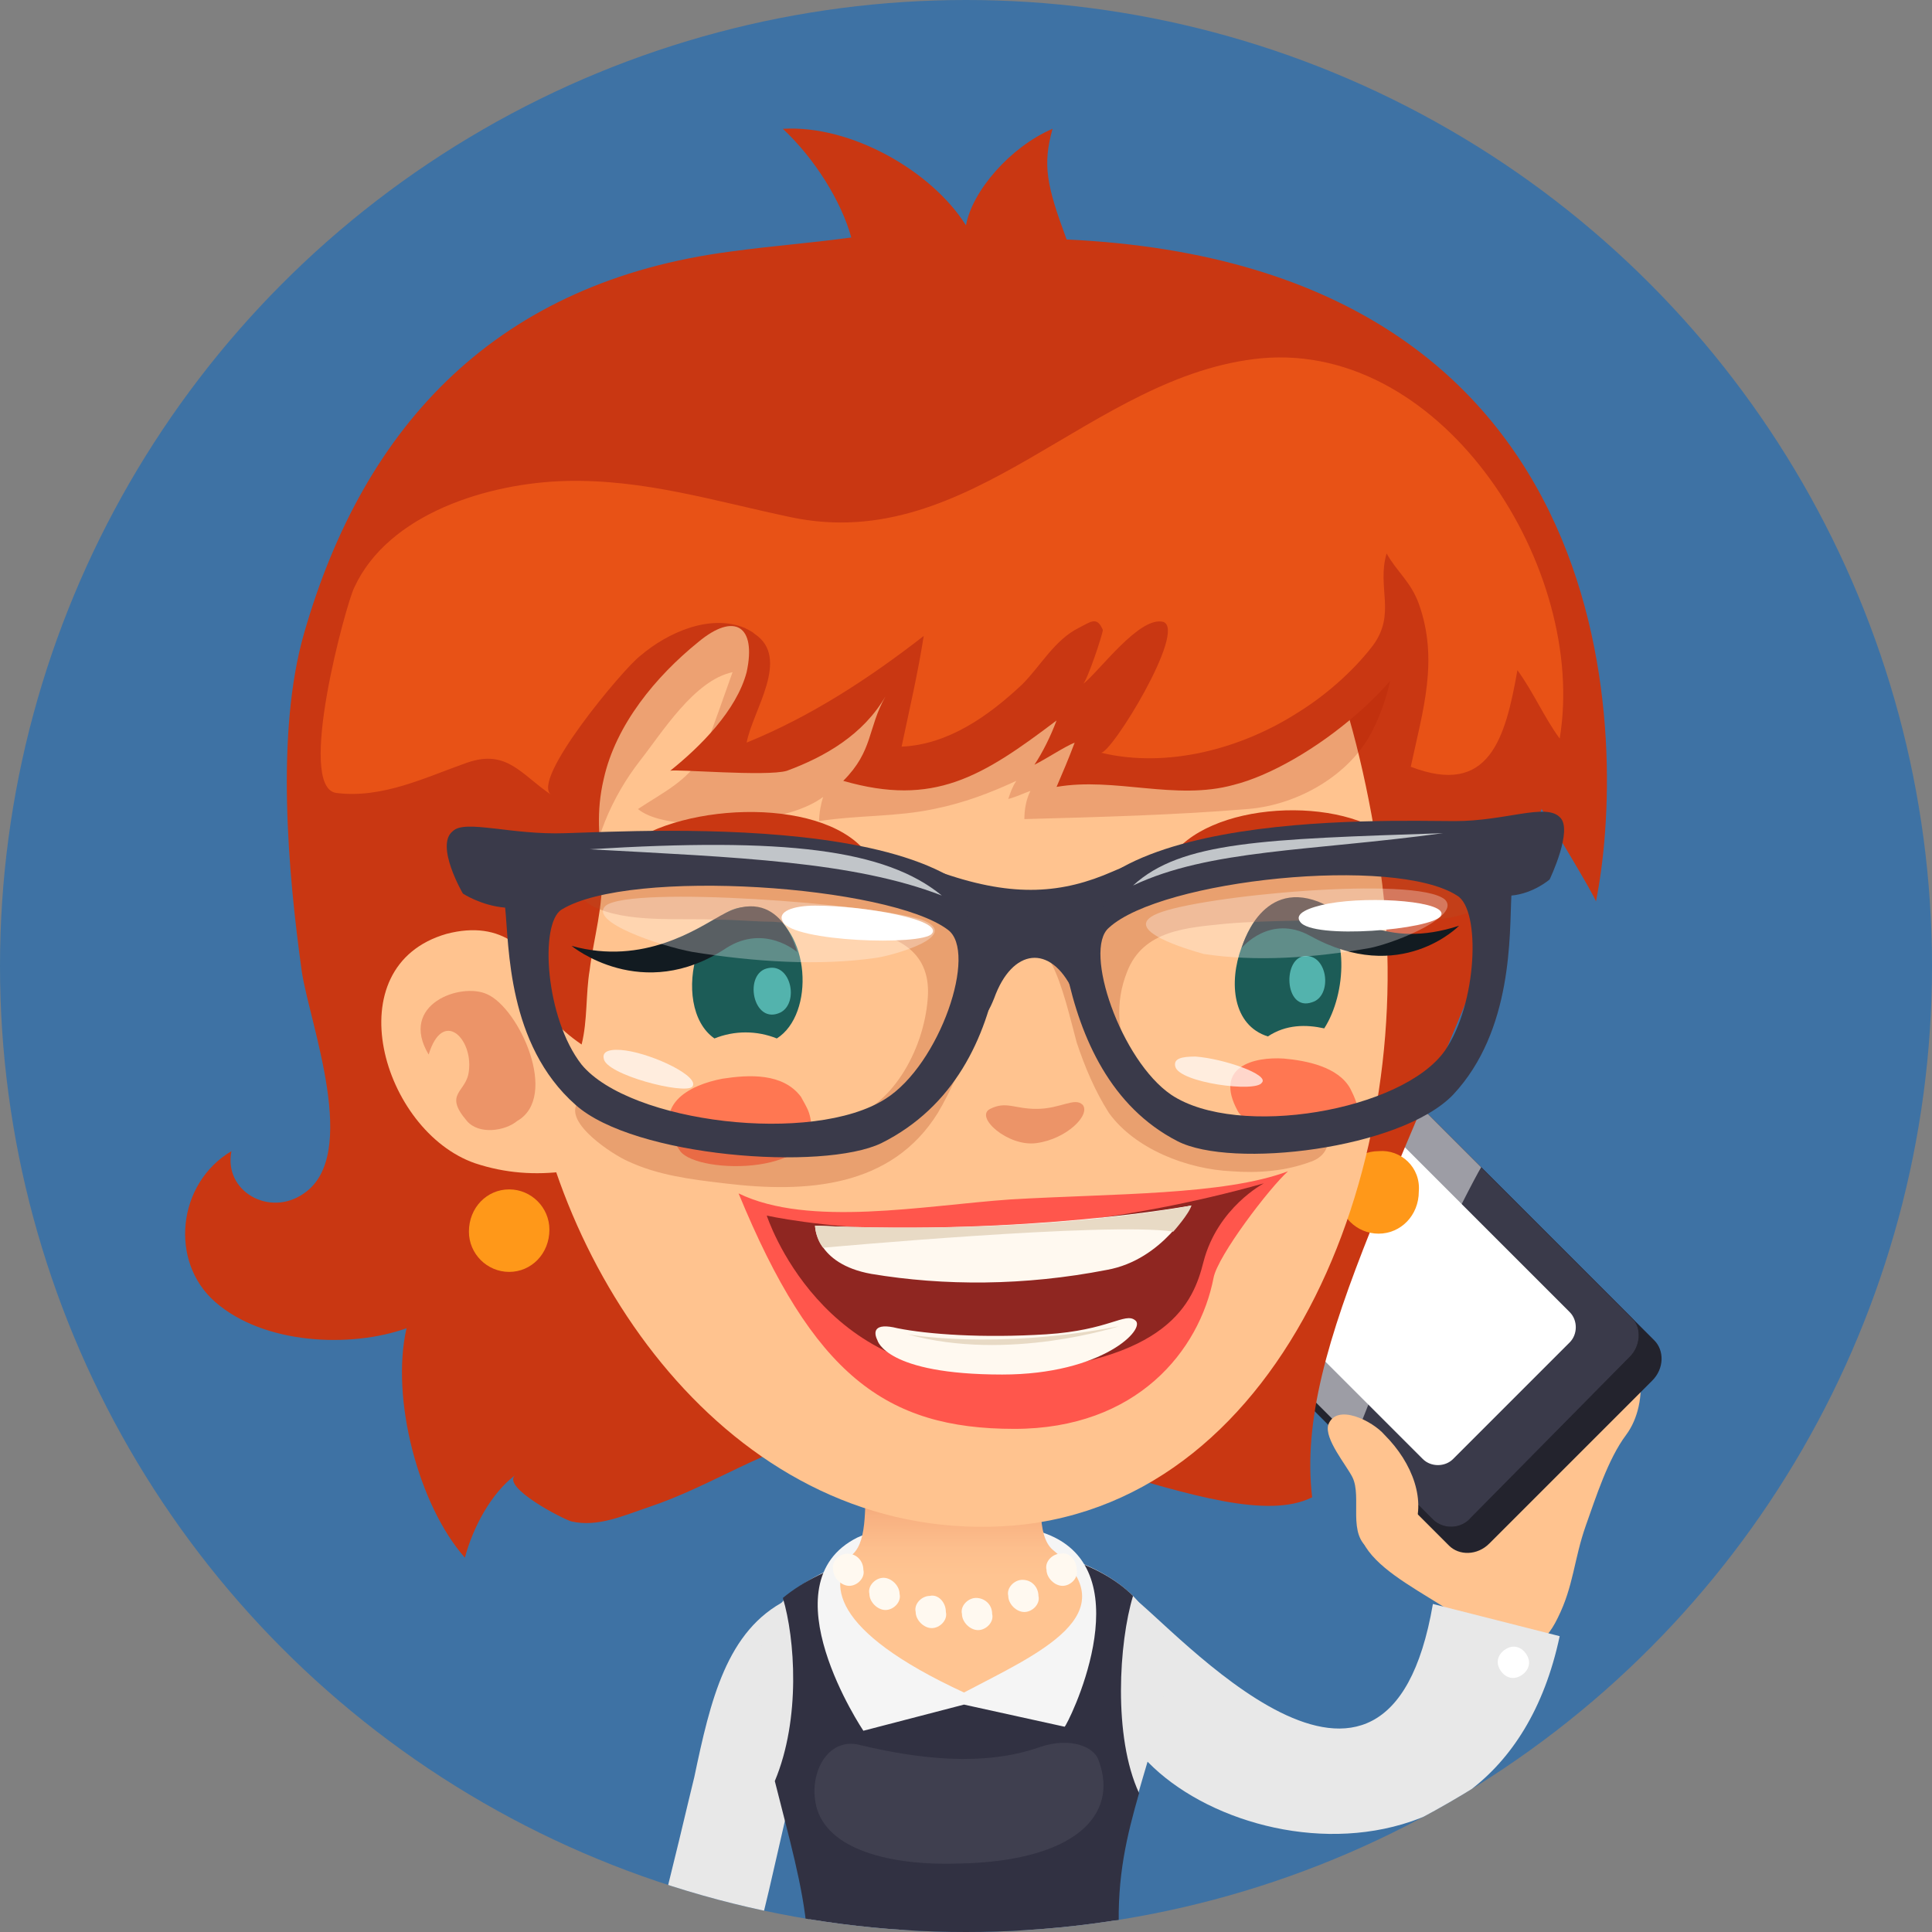 <svg enable-background="new 0 0 96 96" viewBox="0 0 96 96" xmlns="http://www.w3.org/2000/svg" xmlns:xlink="http://www.w3.org/1999/xlink"><rect x="0" y="0" width="96" height="96" fill="#808080" stroke="none"/><clipPath id="a"><circle cx="48" cy="48" r="48"/></clipPath><linearGradient id="b" gradientUnits="userSpaceOnUse" x1="47.744" x2="47.744" y1="73.57" y2="78.342"><stop offset="0" stop-color="#ee996d"/><stop offset=".016" stop-color="#ee9a6e"/><stop offset=".373" stop-color="#f8b181"/><stop offset=".709" stop-color="#fdbf8d"/><stop offset="1" stop-color="#ffc491"/></linearGradient><path clip-path="url(#a)" d="m0 0h96v96h-96z" fill="#3e72a4"/><g clip-path="url(#a)"><path d="m68.9 72.4c-3.5 4.3 0 5.6 3.4 7.8 1.7 1.1 3.7 3.1 5.1.2.8-1.6.8-2.9 1.4-4.6.5-1.4 1.1-3.3 2-4.5 2.4-3.2-1-12.3-11.9 1.1z" fill="#ffc38f"/><path d="m67.8 52.2c-.5-.5-1.4-.5-2 .1l-8.1 8.1c-.6.6-.6 1.5-.1 2l14.4 14.4c.5.5 1.4.5 2-.1l8.1-8.1c.6-.6.6-1.5.1-2z" fill="#23232d"/><path d="m67.3 51.7c-.5-.5-1.4-.5-1.9.1l-7.9 8c-.5.6-.6 1.4-.1 1.9l13.8 13.8c.5.5 1.4.5 1.9-.1l7.9-8c.5-.5.6-1.4.1-1.9z" fill="#141418"/><path d="m67.3 51.7c-.5-.5-1.4-.5-1.9.1l-7.9 8c-.5.6-.6 1.4-.1 1.9l13.8 13.8c.5.5 1.4.5 1.9-.1l7.9-8c.5-.5.6-1.4.1-1.9z" fill="#3a3a4a"/><path d="m67.4 54.6c-.4-.4-1.1-.4-1.5 0l-5.8 5.8c-.4.4-.4 1.1 0 1.5l10.6 10.6c.4.4 1.1.4 1.5 0l5.8-5.8c.4-.4.4-1.1 0-1.5z" fill="#fff"/><path d="m65.4 51.8-7.9 8c-.5.6-.6 1.4-.1 1.9l9.9 9.9c1.6-4.5 5.8-12.8 6.3-13.6l-6.3-6.3c-.5-.5-1.4-.4-1.9.1z" fill="#fff" opacity=".5"/><path d="m66 70.8c-.2.7.9 2 1.2 2.6.5 1-.3 2.9.9 3.6 1 .6 1.8-.1 2.1-.9.7-1.5 0-3.4-1.4-4.8-.6-.7-2.4-1.6-2.8-.5z" fill="#ffc38f"/><path d="m56.2 79.3c-.7-.5-1.3 3.8-.8 5.6 2 6.8 19 11 22.1-3.6l-6.3-1.6c-2.3 13.4-12.9 1.1-15-.4z" fill="#e8e8e8"/><path d="m74.9 81.9c-.4.2-.6.6-.4 1s.6.6 1 .4.6-.6.4-1-.6-.6-1-.4z" fill="#fff"/><path d="m41.3 83.9-2.2-4.4c-3 1.5-3.8 5-4.6 8.8-.3 1.2-1.1 4.7-1.9 7.7h5.1c.7-2.7 1.3-5.7 1.6-6.7.5-2.4 1-4.9 2-5.4z" fill="#e8e8e8"/><path d="m56.3 79.3c-3.6-3.6-12.9-3.3-16.8-.3-4.2 3.3.1 11.2.8 16.9h15.1c.1-7.7 4.9-12.5.9-16.6z" fill="#e8e8e8"/><path d="m56.6 89.1c-1.3-2.8-1-7.5-.3-9.8-3.6-3.6-13.3-3.3-17.4.1.6 2 .9 6-.4 9.1.7 2.8 1.4 5.2 1.6 7.5h15.5c-.1-2.8.4-4.8 1-6.9z" fill="#313142"/><path d="m52.2 76.3c-2.6-1.1-7.2-1-9.6.1-4.6 2.3.3 9.6.3 9.6l5-1.3 5 1.1c.1 0 3.9-7.5-.7-9.5z" fill="#f5f5f5"/><path d="m52.3 77c-.8-.7-.6-2.7-.5-5 .3-5.3-8.8-5.5-8.8.3 0 2.6.1 4.2-.6 4.9-1.3 1.4-1.2 3.8 5.5 6.9 3.6-1.9 8.3-3.9 4.4-7.1z" fill="url(#b)"/><path d="m42.1 77.2c-.4 0-.8.4-.7.8 0 .4.4.8.8.8s.8-.4.7-.8c0-.4-.3-.8-.8-.8z" fill="#fff9f0"/><path d="m43.9 78.4c-.4 0-.8.4-.7.8 0 .4.4.8.8.8s.8-.4.7-.8c0-.4-.4-.8-.8-.8z" fill="#fff9f0"/><path d="m46.2 79.3c-.4 0-.8.4-.7.8 0 .4.4.8.8.8s.8-.4.7-.8c0-.5-.4-.9-.8-.8z" fill="#fff9f0"/><path d="m48.5 79.4c-.4 0-.8.4-.7.8 0 .4.4.8.8.8s.8-.4.7-.8c0-.5-.4-.8-.8-.8z" fill="#fff9f0"/><path d="m52.7 77.2c-.4 0-.8.4-.7.8 0 .4.4.8.8.8s.8-.4.7-.8c0-.5-.4-.9-.8-.8z" fill="#fff9f0"/><path d="m50.8 78.5c-.4 0-.8.4-.7.8 0 .4.4.8.8.8s.8-.4.7-.8c0-.4-.3-.8-.8-.8z" fill="#fff9f0"/><path d="m51.7 86.8c-2.8 1-6.1.6-9-.1-1.6-.4-2.6 1.5-2.1 3.2.7 2.2 4.1 2.8 7 2.7 5.8-.1 8-2.4 7-5.1-.2-.7-1.4-1.2-2.9-.7z" fill="#fff" opacity=".07"/><path d="m53 11.9c-1-2.7-1.2-3.7-.7-5.5-2.1.9-4 3.1-4.3 4.8-1.7-2.7-5.7-5-9.1-4.8 1.6 1.5 2.9 3.6 3.4 5.4-2.2.3-3.8.4-6 .7-11.5 1.5-18.2 8.5-21.2 19-1.4 4.9-.8 11.8-.1 16.8.4 2.6 2.9 9.1.1 11-1.7 1.2-4-.1-3.6-2.1-2.7 1.6-3.1 5.5-.8 7.5 2.4 2.1 6.7 2.3 9.5 1.3-.8 3.5.6 8.8 2.9 11.4.4-1.5 1.3-3.2 2.5-4.1-.7.6 2.4 2.2 2.8 2.3 1.3.3 2.6-.3 3.8-.7 3.3-1.1 5.8-3 9.3-3.7 8.1-1.7 19.3 5.4 23.7 3.2-.9-7.6 4.9-16.5 11.4-34.2.1.1 2.7 4.4 2.7 4.6 1.5-7.4 1.9-31.6-26.3-32.9z" fill="#c93712"/><path d="m68.5 57.2c-1.1 0-2 .9-2 2.1 0 1.1.9 2 2 2s2-.9 2-2.1c.1-1.2-.9-2.1-2-2z" fill="#ff9819"/><path d="m43.2 18.5c-11.4 2.4-19.2 18.9-16.9 34.3 1.7 11.5 10.8 24.1 24.1 23 13.6-1.2 20.2-18.3 18.2-32.5-2.1-15.4-9.5-28.2-25.4-24.8z" fill="#ffc38f"/><path d="m68.5 26.2c-.7-1.1-1.7-2-2.9-2.6-2.4-1.4-5.1-2.1-7.8-2.9-4.5-1.3-9.1-2-13.8-2-4.2 0-8.7-.2-12.5 1.6-2.1 1-4.7 2.4-5.5 4.7-1 3-.4 6.7.1 9.7.6 3.3 1.4 6.6 3.2 9.5.1-2.3 1.1-4.6 2.5-6.4 1.1-1.4 2.7-4 4.6-4.4 0 0-1.3 3.7-1.5 4.1-.7 1.3-2 1.9-3.2 2.7 1.2 1 4.7.8 6.2.5 1-.2 2.2-.5 3-1.1-.1.3-.2.8-.2 1.2 1.9-.3 3.8-.2 5.7-.6 1.5-.3 2.8-.8 4.1-1.4-.2.3-.3.6-.4.9.4-.1.8-.3 1.1-.4-.2.4-.3.9-.3 1.4 3.7-.1 7.5-.2 11.1-.5 2.5-.2 5.1-1.7 6.2-3.9.8-1.6 1.2-3.4 1.1-5.2-.1-1.7.2-3.3-.8-4.9z" fill="#a61900" opacity=".2"/><path d="m22.2 46.4c-5.6 1.6-3.2 9.8 1.4 11.4 1.5.5 3 .6 4.5.4 0 0 .1-.1.1-.1.7-1.1-.4-7-.7-8.2-.9-2.8-2.6-4.2-5.3-3.5z" fill="#ffc38f"/><path d="m24.2 49.4c-1.3-.6-4.4.5-2.9 3 .7-2.3 2.2-.8 2 .8-.1 1.1-1.3 1.1-.1 2.5.6.7 1.9.5 2.5 0 2.1-1.2.1-5.6-1.5-6.3z" fill="#d14f2e" opacity=".4"/><path d="m67.1 21.9c-2.4-1.7-3.8-4.3-6.6-5.6-2.5-1.2-5.4-2.2-8.1-2.6-3.8-.7-7.9-.7-11.7-.2-6.4.9-14.2 4-16.1 10.9-1.2 4.2-.5 9.1-.1 13.4.4 5-.3 10.9 4.4 14.1.3-1.2.2-2.5.4-3.7.2-1.6.7-3.2.6-4.9s-.3-2.9.1-4.6c.6-2.7 2.6-5.1 4.7-6.8 1.8-1.5 2.9-.8 2.4 1.5-.5 1.9-2.3 3.7-3.8 4.9.2-.1 4.8.3 5.8 0 1.9-.7 3.8-1.8 4.9-3.7-.9 1.6-.6 2.7-2.1 4.2 4.5 1.3 6.9-.2 10.6-3-.3.8-.7 1.6-1.1 2.2.6-.3 1.5-.9 2-1.1-.3.8-.6 1.5-.9 2.2 2.9-.5 5.9.7 8.8-.1 3.6-.9 9.4-5.4 10-9.3.2-1.6-.2-3.1-1-4.5-.9-1.3-2-2.4-3.2-3.3z" fill="#c93712"/><path d="m62.7 17.8c-8.5.8-14.4 9.8-23.4 7.9-3.8-.8-7.3-1.9-11.2-1.8-3.8.1-8.8 1.6-10.5 5.3-.4.8-2.9 9.9-.9 10.2 2.3.3 4.5-.8 6.5-1.5s2.7.6 4.2 1.6c-1.1-.7 3.6-6.3 4.4-6.9 1.4-1.2 3.5-2.1 5.2-1.4.2.1.4.2.5.3 1.8 1.2-.1 3.8-.4 5.4 3.2-1.3 6.1-3.2 8.8-5.3-.3 1.9-.7 3.6-1.1 5.5 2.3-.1 4.3-1.5 6-3.1.9-.9 1.6-2.2 2.8-2.8.6-.3.9-.6 1.2.1 0 .2-.8 2.6-1 2.7.8-.6 2.8-3.4 4-3.1 1.2.4-2.6 6.6-3.1 6.5 3.3.8 7-.2 9.8-2 1.3-.8 2.7-2 3.7-3.3 1.2-1.6.2-2.9.7-4.6.5.9 1.2 1.4 1.6 2.5 1 2.8.2 5.3-.4 8.1 3.9 1.5 4.7-1.4 5.3-4.8.8 1.1 1.3 2.3 2.1 3.4 1.4-8.4-5.7-19.7-14.8-18.9z" fill="#e85216"/><path d="m25.3 59.1c-1.1 0-2 .9-2 2.1 0 1.1.9 2 2 2s2-.9 2-2.1c0-1.1-.9-2-2-2z" fill="#ff9819"/><path d="m67.1 54.1c-.6-1.1-2.2-1.4-3.3-1.5-1.5-.1-3.5.4-2.3 2.6.6 1.2 6.4 2.3 5.9-.4-.1-.3-.2-.5-.3-.7z" fill="#ff7752"/><path d="m39.8 54.5c-.9-1.2-2.6-1.1-3.9-.9-1.6.3-3.7 1.3-2.1 3.6.9 1.2 7.4 1.2 6.4-1.9-.1-.3-.3-.6-.4-.8z" fill="#ff7752"/><path d="m58.5 42.2c3.3.3 7.1.2 11.2.1-1.9-2.7-8.8-2.7-11.2-.1z" fill="#c93712"/><path d="m51.5 55.1c-1.1 0-1.5-.4-2.3 0s.9 1.9 2.3 1.7c1.5-.2 2.7-1.4 2.3-1.9-.4-.4-1.1.2-2.3.2z" fill="#d14f2e" opacity=".4"/><path d="m30.8 42.3c6 0 8 .2 12.2 0-2.3-2.8-9.6-2.4-12.2 0z" fill="#c93712"/><path d="m37.9 45.2c-3.2-1.1-4.7 4.8-2.4 6.4 1-.4 2.1-.4 3.1 0 1.9-1.2 1.7-5.5-.7-6.4z" fill="#1c5c57"/><path d="m38.2 48.1c-1.3.2-.8 2.9.6 2.2.9-.5.5-2.4-.6-2.2z" fill="#6cd9d2" opacity=".7"/><path d="m65.4 45c-3.2-2-5.9 5.4-2.4 6.5.9-.6 1.9-.6 2.8-.4 1.1-1.7 1.3-5-.4-6.1z" fill="#1c5c57"/><path d="m64.9 47.5c-1.2 0-1.1 2.8.3 2.3 1-.3.8-2.3-.3-2.3z" fill="#6cd9d2" opacity=".7"/><path d="m65.5 44.8c-2.9-1.1-3.8 2.3-3.8 2.3s1.4-1.7 3.4-.6c4.5 2.5 7.4-.5 7.4-.5-3.7 1.2-5.5-.6-7-1.2z" fill="#121b21"/><path d="m35.8 45.5c-1.1.6-3.8 2.5-7.4 1.5 0 0 3.5 2.9 7.7.1 1.9-1.2 3.5.2 3.5.2s-.8-3.5-3.8-1.8z" fill="#121b21"/><path d="m36.7 59.3c3.7 9 7.3 11.7 13.7 11.7 6.1 0 9.2-3.9 9.9-7.5.2-1.1 2.8-4.5 3.7-5.3-3.2 1.2-8.7 1.1-13.8 1.4-4.3.3-10 1.4-13.5-.3z" fill="#ff3b3b" opacity=".8"/><path d="m38.1 60.4s2.7 8.4 11.8 7.8c8.2-.5 9.4-3.5 9.9-5.5.7-2.7 3-3.9 3-3.9-14.3 4-24.7 1.6-24.7 1.6z" fill="#8f2621"/><path d="m40.5 60.9s0 1.9 2.8 2.4c3.6.6 7.6.6 11.7-.2 2.8-.5 4.2-3.2 4.2-3.2s-8.1 1.5-18.7 1z" fill="#fff9f0"/><path d="m52 66.3c-3.2.2-5.9 0-7.4-.3-1.2-.3-1.2.2-1 .6 0 0 .4 1.7 6.2 1.7 5 0 7.2-2.3 6.6-2.7-.5-.4-1.3.5-4.4.7z" fill="#fff9f0"/><path d="m40.5 60.9s0 .6.4 1.1c0 0 14.2-1.3 17.4-.8 0 0 .8-.9.9-1.3.1 0-7.4 1.5-18.7 1z" fill="#e8dac5"/><path d="m45.1 66.3c5 1.4 10.5-.4 10.5-.4-6.2 1.2-10.5.4-10.5.4z" fill="#e8dac5"/><path d="m67 41.6c-2.2.1-4.3.4-6.5 1-1.8.5-3.9.7-5.6 1.5-1.5.8-2.2 1.3-4 1.2-3.3-.1-6.1-2.2-9.4-2.6-3.4-.4-6.9-.8-10.3.1-.9.2-3.5 1.2-1.8 2.2 1.7.9 4.4.6 6.3.7.9 0 1.8.1 2.7.1 3.1.3 8-.1 7.7 3.8-.2 2.7-1.9 5.5-4.1 6-2.1.5-4.3.7-6.5.6-1.6 0-3.2-.3-4.7-1-.4-.2-1.7-1-2.1-.4-.7 1 1.8 2.6 2.5 2.9 1.5.7 3.1.9 4.8 1.1 4.1.5 8.3.2 10.6-3.5 1.3-2.2 2-4.8 3.3-7 2-3.7 3 1.3 3.6 3.5.4 1.2.9 2.4 1.6 3.5 1.3 1.8 3.9 2.8 6.1 2.9 1.3.1 2.7 0 4-.5.8-.3 1.1-1.2.2-1.5-.6-.2-1.4-.1-2-.1-.8 0-1.7-.1-2.5-.2-1.1-.2-2.1-.6-3-1.3-.6-.5-1.2-1-1.6-1.7-.8-1.4-.9-3.1-.3-4.6.8-2.1 3-2.2 4.9-2.4 2.3-.2 4.6-.1 6.9-.3 1-.1 2 0 3 .1 1.3 0 4.1-.4 2.6-2.3-1.3-1.9-4.2-1.9-6.4-1.8z" fill="#b54d26" opacity=".3"/><path d="m28.1 41.4c-2.7.1-5-.7-5.6-.1-.9.7.5 3.1.5 3.1s.9.6 2.1.7c.2 1.9.1 6.8 3.5 9.8 2.9 2.6 12.3 3.3 15.2 1.9 3.6-1.8 5.2-5.2 5.8-8.6 1.6-8.1-17.7-6.9-21.5-6.8zm15.9 13.2c-3.6 2.3-12.7 1.2-15.1-1.7-1.8-2.3-2.1-7-1-7.7 3.4-2.1 16.3-1.2 19.2 1 1.5 1.1-.4 6.7-3.1 8.4z" fill="#3a3a4a"/><path d="m72.3 40.8c-3.4 0-20.9-.7-19.3 7.5.7 3.3 2.2 6.7 5.5 8.4 2.7 1.4 11.1.4 13.7-2.3 3-3.2 2.8-8 2.9-9.9 1.1-.1 1.9-.8 1.9-.8s1.2-2.5.5-3.1c-.7-.7-2.7.2-5.2.2zm-.5 11.4c-2.1 3-10.3 4.4-13.6 2.2-2.5-1.7-4.4-7.2-3.1-8.3 2.6-2.4 14.2-3.6 17.3-1.6 1.2.7 1 5.4-.6 7.7z" fill="#3a3a4a"/><g fill="#fff"><path d="m57.5 45.4c-1.9.8 1.6 1.8 2.3 2 2.6.4 5.5.2 8.3-.3 1.4-.3 4.5-1.6 3.7-2.4-1.4-1.2-12.2-.2-14.3.7z" opacity=".3"/><path d="m66 44.9c-1 .2-1.7.5-1.4.9.6.9 6.6.4 7-.3s-3.4-1-5.6-.6z"/><path d="m59.4 52.5c-.7 0-1.1.1-1 .5.2.8 4 1.3 4.3.8.4-.4-1.9-1.2-3.3-1.3z" opacity=".7"/><path d="m31.1 52.2c-.7-.1-1.2 0-1.1.4.1.8 4 1.8 4.4 1.4.4-.5-1.9-1.6-3.3-1.8z" opacity=".7"/><path d="m45.8 45.7c-2.5-.8-14.4-1.7-15.7-.7-.9.8 2.7 2 4.3 2.3 3.1.5 6.3.7 9.1.3.8-.1 4.4-1.1 2.3-1.9z" opacity=".3"/><path d="m40.5 45c-1.1 0-1.9.3-1.6.8.5 1 6.9 1.2 7.4.6.6-.7-3.4-1.4-5.8-1.4z"/></g><path d="m55.3 43.3c-2.5 1.1-4.9 1.3-8.4.1-2.6-.9 1.4 1.7 1.7 3.1s-.2 5.6.8 3.1c.9-2.5 2.8-2.7 3.9-.4 1.2 2.3 1.1-3.8 1.6-4.4.4-.5 2.9-2.6.4-1.5z" fill="#3a3a4a"/><path d="m29.3 42.2c7.3.4 13.1.6 17.5 2.3-2.8-2.3-7.8-2.9-17.5-2.3z" fill="#c1c5c9"/><path d="m71.7 41.4c-8.9.3-13 .4-15.4 2.6 3.8-1.8 8.8-1.7 15.4-2.6z" fill="#c1c5c9"/></g></svg>